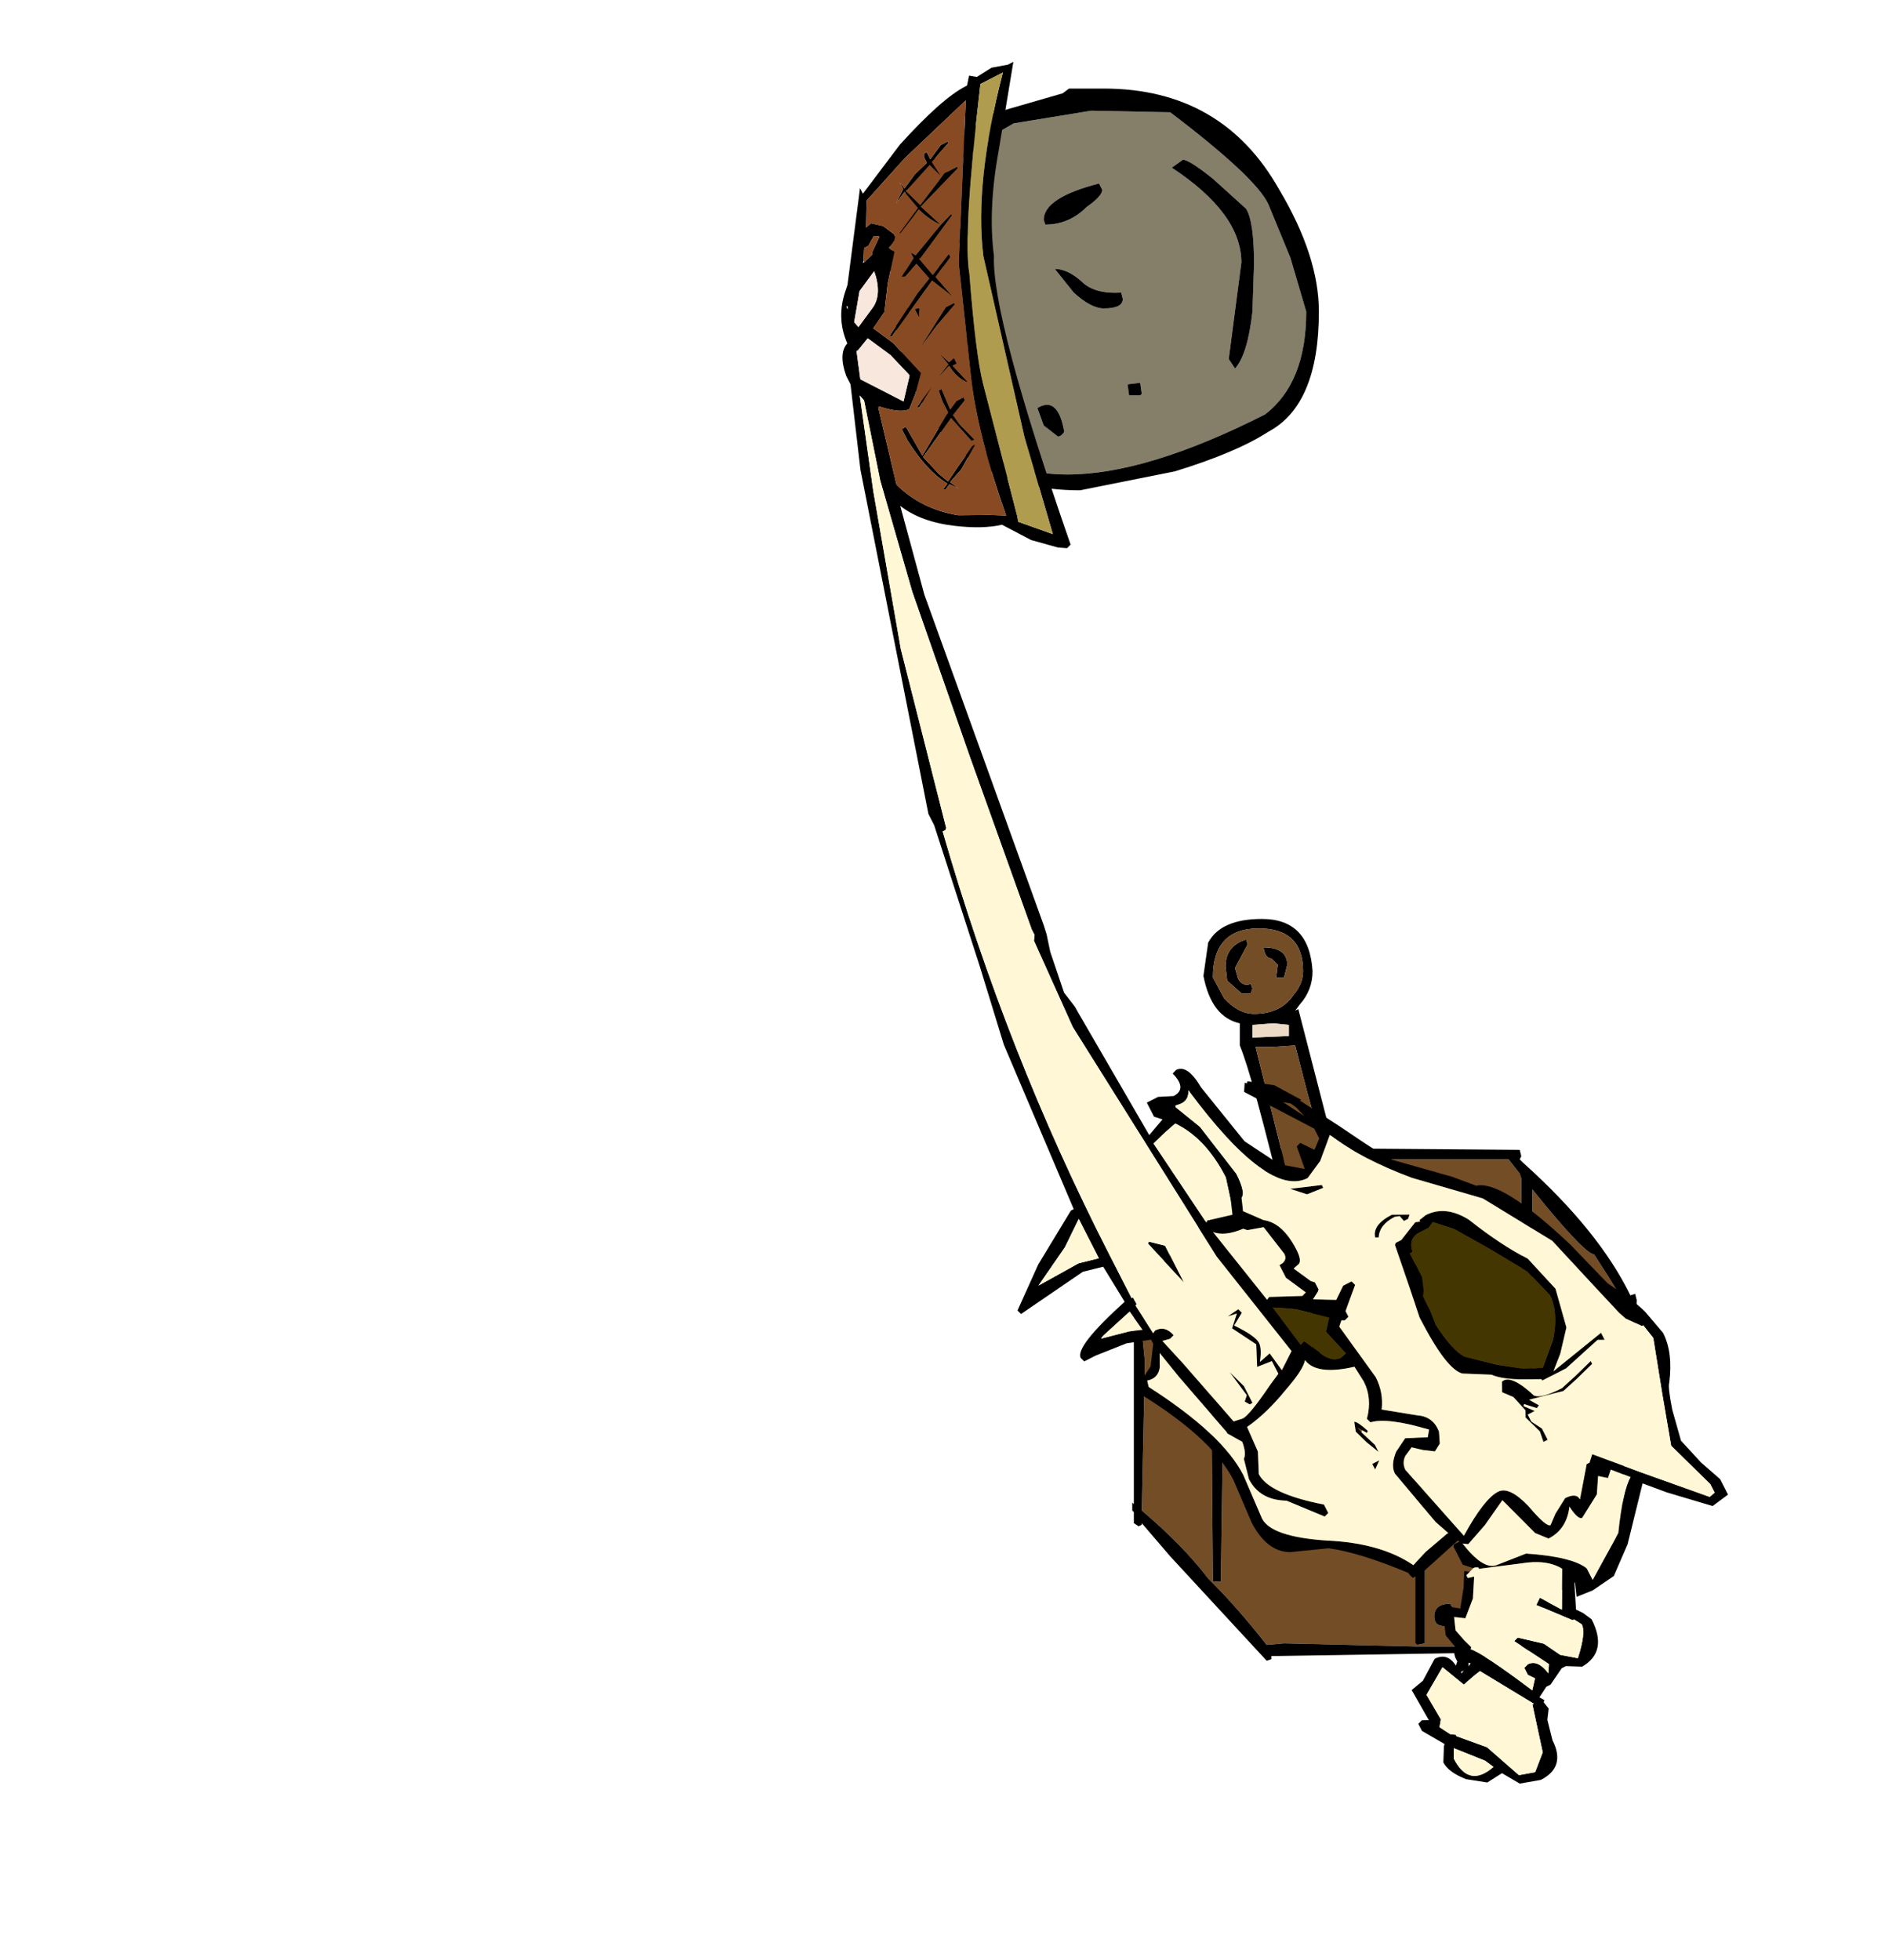<?xml version="1.0" encoding="UTF-8" standalone="no"?>
<svg xmlns:xlink="http://www.w3.org/1999/xlink" height="371.7px" width="357.6px" xmlns="http://www.w3.org/2000/svg">
  <g transform="matrix(6.0, 0.0, 0.0, 6.0, 264.6, 264.0)">
    <use height="16.35" transform="matrix(1.0, 0.0, 0.0, 1.0, -8.3, -7.75)" width="15.95" xlink:href="#shape0"/>
    <use height="12.85" transform="matrix(1.0, 0.0, 0.0, 1.0, -6.05, -14.95)" width="5.9" xlink:href="#shape1"/>
    <use height="12.7" transform="matrix(1.0, 0.0, 0.0, 1.0, -15.95, -41.2)" width="13.55" xlink:href="#shape2"/>
    <use height="17.9" transform="matrix(0.454, 0.888, -0.888, 0.454, -12.173, -42.267)" width="56.35" xlink:href="#sprite0"/>
  </g>
  <defs>
    <g id="shape0" transform="matrix(1.0, 0.0, 0.0, 1.0, 8.3, 7.75)">
      <path d="M1.25 7.1 Q1.25 7.4 1.55 7.4 1.95 7.4 1.95 7.0 L1.75 6.7 Q1.25 6.7 1.25 7.1 M3.05 6.7 L3.0 6.35 Q2.4 6.25 2.4 7.0 2.4 7.35 2.7 7.35 3.05 7.35 3.05 6.7 M-5.4 -1.15 L-5.5 -1.8 Q-5.8 -1.65 -5.8 0.0 L-5.75 6.0 -5.5 6.0 -5.4 -1.15 M-1.75 -6.75 Q-2.15 -6.65 -2.15 -6.45 L-1.7 -6.15 Q-1.4 -6.15 -1.4 -6.45 -1.4 -6.9 -1.75 -6.75 M0.95 -4.6 L0.9 -4.65 0.65 -4.65 0.65 7.95 0.7 8.0 0.95 7.95 0.95 -4.6 M3.95 -6.9 L4.0 -6.75 4.0 3.8 4.2 3.9 4.35 3.85 4.35 -6.4 4.8 -5.85 Q6.05 -4.35 6.3 -4.35 L6.75 -3.65 7.3 -2.75 7.25 -2.25 7.25 -2.2 Q6.9 -2.15 6.9 -0.8 L6.9 1.1 6.75 2.85 Q6.65 3.75 6.95 4.2 5.8 4.95 4.2 6.55 L2.75 8.05 0.65 8.05 -3.5 7.95 -4.05 8.0 Q-4.95 6.85 -5.8 6.0 L-5.9 5.9 Q-6.7 4.85 -8.0 3.75 L-7.9 -0.95 -8.0 -1.95 -7.95 -2.0 -7.85 -2.6 -7.0 -3.7 -5.6 -5.0 Q-3.6 -6.9 -3.6 -7.2 L-3.6 -7.35 -2.65 -7.35 -2.7 -7.1 -2.65 -6.15 -2.65 -4.3 -2.6 -0.85 -2.35 -0.9 -2.3 -7.35 3.6 -7.35 3.95 -6.9" fill="#734d26" fill-rule="evenodd" stroke="none"/>
      <path d="M4.05 -7.25 Q6.45 -5.1 7.45 -3.05 L7.6 -3.1 7.65 -2.9 7.6 -1.65 7.45 -1.6 7.35 -1.65 7.2 4.0 7.3 3.95 7.35 4.1 Q7.35 4.35 5.35 6.2 L3.3 8.05 4.7 8.0 4.75 8.15 3.05 8.25 2.5 8.6 2.45 8.4 2.55 8.25 -3.7 8.35 -3.9 8.35 -3.9 8.45 -4.05 8.5 -7.1 5.2 -8.0 4.15 -8.0 4.2 -8.1 4.25 -8.25 4.15 -8.25 3.8 -8.3 3.75 -8.3 3.5 -8.25 3.55 -8.25 -2.1 -8.2 -2.1 -8.25 -2.3 -8.25 -2.5 -8.25 -2.85 -8.05 -2.95 -8.0 -3.0 -7.95 -3.05 -8.0 -3.15 Q-8.0 -3.55 -6.05 -5.35 L-3.7 -7.35 -3.75 -7.35 -3.8 -7.4 -3.8 -7.65 -2.45 -7.7 -2.3 -7.75 -2.3 -7.7 3.95 -7.65 4.0 -7.45 3.95 -7.35 4.05 -7.25 M3.95 -6.9 L3.6 -7.35 -2.3 -7.35 -2.35 -0.9 -2.6 -0.85 -2.65 -4.3 -2.65 -6.15 -2.7 -7.1 -2.65 -7.35 -3.6 -7.35 -3.6 -7.2 Q-3.6 -6.9 -5.6 -5.0 L-7.0 -3.7 -7.85 -2.6 -7.95 -2.0 -8.0 -1.95 -7.9 -0.95 -8.0 3.75 Q-6.7 4.85 -5.9 5.9 L-5.8 6.0 Q-4.95 6.85 -4.05 8.0 L-3.5 7.95 0.65 8.05 2.75 8.05 4.2 6.55 Q5.8 4.95 6.95 4.2 6.65 3.75 6.75 2.85 L6.9 1.1 6.9 -0.8 Q6.9 -2.15 7.25 -2.2 L7.25 -2.25 7.3 -2.75 6.75 -3.65 6.3 -4.35 Q6.05 -4.35 4.8 -5.85 L4.35 -6.4 4.35 3.85 4.2 3.9 4.0 3.8 4.0 -6.75 3.95 -6.9 M0.95 -4.6 L0.95 7.95 0.7 8.0 0.65 7.95 0.65 -4.65 0.9 -4.65 0.95 -4.6 M-1.75 -6.75 Q-1.4 -6.9 -1.4 -6.45 -1.4 -6.15 -1.7 -6.15 L-2.15 -6.45 Q-2.15 -6.65 -1.75 -6.75 M-5.4 -1.15 L-5.5 6.0 -5.75 6.0 -5.8 0.0 Q-5.8 -1.65 -5.5 -1.8 L-5.4 -1.15 M3.05 6.7 Q3.05 7.35 2.7 7.35 2.4 7.35 2.4 7.0 2.4 6.25 3.0 6.35 L3.05 6.7 M1.25 7.1 Q1.25 6.7 1.75 6.7 L1.95 7.0 Q1.95 7.4 1.55 7.4 1.25 7.4 1.25 7.1" fill="#000000" fill-rule="evenodd" stroke="none"/>
    </g>
    <g id="shape1" transform="matrix(1.0, 0.0, 0.0, 1.0, 6.05, 14.95)">
      <path d="M-5.4 -12.45 Q-4.95 -11.95 -4.45 -11.95 -3.6 -11.95 -3.2 -12.55 -2.9 -12.9 -2.9 -13.3 -2.9 -14.65 -4.3 -14.65 -5.75 -14.65 -5.75 -13.1 L-5.4 -12.45 M-5.35 -13.45 Q-5.35 -14.1 -4.7 -14.3 L-4.65 -14.15 -5.05 -13.4 -4.95 -13.05 Q-4.8 -12.8 -4.55 -12.9 L-4.5 -12.75 -4.55 -12.6 -4.85 -12.6 -5.3 -13.0 -5.35 -13.45 M-5.9 -14.2 Q-5.5 -14.95 -4.2 -14.95 -2.7 -14.95 -2.6 -13.3 -2.6 -12.7 -3.0 -12.25 L-3.15 -12.05 -3.05 -12.1 -1.85 -7.45 -0.3 -3.3 -0.15 -2.95 -0.25 -2.9 -1.15 -2.3 -2.1 -2.15 -2.2 -2.15 -2.35 -2.25 -2.45 -2.25 -2.45 -2.4 Q-2.85 -3.1 -3.45 -5.65 -4.5 -10.0 -4.9 -10.95 L-4.9 -11.65 Q-5.8 -11.85 -6.05 -13.15 L-5.9 -14.2 M-3.5 -13.1 L-3.75 -13.1 -3.7 -13.5 -3.9 -13.7 Q-4.1 -13.7 -4.15 -14.05 -3.4 -14.05 -3.4 -13.5 L-3.5 -13.1 M-3.35 -11.6 L-3.85 -11.65 -4.5 -11.6 -4.5 -11.2 -3.35 -11.25 -3.35 -11.6 M-4.4 -10.9 L-3.45 -7.1 Q-2.85 -4.3 -2.1 -2.6 L-0.85 -2.8 -0.5 -3.1 -1.2 -4.65 -2.15 -7.25 -2.75 -9.4 -3.15 -10.95 -3.9 -10.9 -4.4 -10.9" fill="#000000" fill-rule="evenodd" stroke="none"/>
      <path d="M-5.35 -13.45 L-5.3 -13.0 -4.85 -12.6 -4.55 -12.6 -4.5 -12.75 -4.55 -12.9 Q-4.8 -12.8 -4.95 -13.05 L-5.05 -13.4 -4.65 -14.15 -4.7 -14.3 Q-5.35 -14.1 -5.35 -13.45 M-5.4 -12.45 L-5.75 -13.1 Q-5.75 -14.65 -4.3 -14.65 -2.9 -14.65 -2.9 -13.3 -2.9 -12.9 -3.2 -12.55 -3.6 -11.95 -4.45 -11.95 -4.95 -11.95 -5.4 -12.45 M-3.5 -13.1 L-3.4 -13.5 Q-3.4 -14.05 -4.15 -14.05 -4.1 -13.7 -3.9 -13.7 L-3.7 -13.5 -3.75 -13.1 -3.5 -13.1 M-4.4 -10.9 L-3.9 -10.9 -3.15 -10.95 -2.75 -9.4 -2.15 -7.25 -1.2 -4.65 -0.5 -3.1 -0.85 -2.8 -2.1 -2.6 Q-2.85 -4.3 -3.45 -7.1 L-4.4 -10.9" fill="#734d26" fill-rule="evenodd" stroke="none"/>
      <path d="M-3.35 -11.6 L-3.35 -11.25 -4.5 -11.2 -4.5 -11.6 -3.85 -11.65 -3.35 -11.6" fill="#ecd9c6" fill-rule="evenodd" stroke="none"/>
    </g>
    <g id="shape2" transform="matrix(1.0, 0.0, 0.0, 1.0, 15.95, 41.2)">
      <path d="M-13.5 -33.2 L-13.8 -34.2 Q-14.25 -34.25 -14.25 -33.75 -14.25 -33.2 -13.7 -32.9 L-13.5 -33.2 M-10.65 -30.2 Q-10.55 -30.2 -10.45 -30.35 -10.65 -31.5 -11.3 -31.1 L-11.1 -30.55 -10.65 -30.2 M-8.0 -31.55 L-8.05 -31.9 -8.45 -31.85 -8.4 -31.5 -8.05 -31.5 -8.0 -31.55 M-4.45 -35.65 Q-4.45 -37.0 -4.7 -37.4 L-5.75 -38.35 Q-6.5 -38.95 -6.7 -38.95 L-7.05 -38.7 Q-4.85 -37.25 -4.85 -35.7 L-5.25 -32.65 -5.05 -32.35 Q-4.65 -32.8 -4.5 -34.15 L-4.45 -35.65 M-9.9 -35.1 Q-10.35 -35.5 -10.75 -35.5 L-10.15 -34.75 Q-9.6 -34.25 -9.2 -34.25 -8.6 -34.25 -8.6 -34.55 L-8.65 -34.75 Q-9.5 -34.7 -9.9 -35.1 M-11.1 -37.05 L-11.05 -36.9 Q-10.3 -36.9 -9.75 -37.45 -9.25 -37.8 -9.25 -38.0 L-9.35 -38.2 Q-11.1 -37.75 -11.1 -37.05 M-14.5 -35.85 L-14.45 -35.55 Q-14.05 -35.55 -14.05 -36.05 L-13.6 -36.45 -13.35 -36.7 -13.4 -37.0 -14.15 -36.5 -14.5 -35.85 M-13.0 -39.55 L-12.05 -40.1 -9.6 -40.5 -7.1 -40.45 Q-4.4 -38.4 -4.0 -37.55 L-3.3 -35.85 -2.8 -34.15 Q-2.8 -31.9 -4.1 -30.9 -7.85 -29.0 -10.35 -29.0 -13.5 -29.0 -14.8 -32.1 -15.5 -33.85 -15.5 -35.75 -15.5 -37.4 -13.9 -38.8 L-13.0 -39.55" fill="#857e69" fill-rule="evenodd" stroke="none"/>
      <path d="M-12.75 -40.4 L-10.5 -41.05 -10.3 -41.2 -9.2 -41.2 Q-5.45 -41.2 -3.65 -38.0 -2.4 -35.9 -2.4 -34.15 -2.4 -31.2 -4.0 -30.35 -5.0 -29.7 -6.95 -29.1 L-9.95 -28.5 Q-13.75 -28.5 -15.2 -31.75 -15.95 -33.45 -15.95 -35.75 L-15.6 -37.55 Q-15.2 -38.7 -14.45 -39.05 -14.3 -39.1 -13.75 -39.65 L-12.75 -40.4 M-13.0 -39.55 L-13.9 -38.8 Q-15.5 -37.4 -15.5 -35.75 -15.5 -33.85 -14.8 -32.1 -13.5 -29.0 -10.35 -29.0 -7.85 -29.0 -4.1 -30.9 -2.8 -31.9 -2.8 -34.15 L-3.3 -35.85 -4.0 -37.55 Q-4.4 -38.4 -7.1 -40.45 L-9.6 -40.5 -12.05 -40.1 -13.0 -39.55 M-14.5 -35.85 L-14.15 -36.5 -13.4 -37.0 -13.35 -36.7 -13.6 -36.45 -14.05 -36.05 Q-14.05 -35.55 -14.45 -35.55 L-14.5 -35.85 M-11.1 -37.05 Q-11.1 -37.75 -9.35 -38.2 L-9.25 -38.0 Q-9.25 -37.8 -9.75 -37.45 -10.3 -36.9 -11.05 -36.9 L-11.1 -37.05 M-9.9 -35.1 Q-9.5 -34.7 -8.65 -34.75 L-8.6 -34.55 Q-8.6 -34.25 -9.2 -34.25 -9.6 -34.25 -10.15 -34.75 L-10.75 -35.5 Q-10.35 -35.5 -9.9 -35.1 M-4.45 -35.65 L-4.5 -34.15 Q-4.65 -32.8 -5.05 -32.35 L-5.25 -32.65 -4.85 -35.7 Q-4.85 -37.25 -7.05 -38.7 L-6.7 -38.95 Q-6.5 -38.95 -5.75 -38.35 L-4.7 -37.4 Q-4.45 -37.0 -4.45 -35.65 M-8.0 -31.55 L-8.05 -31.5 -8.4 -31.5 -8.45 -31.85 -8.05 -31.9 -8.0 -31.55 M-10.65 -30.2 L-11.1 -30.55 -11.3 -31.1 Q-10.65 -31.5 -10.45 -30.35 -10.55 -30.2 -10.65 -30.2 M-13.5 -33.2 L-13.7 -32.9 Q-14.25 -33.2 -14.25 -33.75 -14.25 -34.25 -13.8 -34.2 L-13.5 -33.2" fill="#000000" fill-rule="evenodd" stroke="none"/>
    </g>
    <g id="sprite0" transform="matrix(1.0, 0.0, 0.0, 1.0, 43.2, 8.45)">
      <use height="17.9" transform="matrix(1.0, 0.0, 0.0, 1.0, -43.2, -8.45)" width="56.35" xlink:href="#shape3"/>
    </g>
    <g id="shape3" transform="matrix(1.0, 0.0, 0.0, 1.0, 43.2, 8.45)">
      <path d="M-42.8 -7.2 Q-38.75 -4.5 -37.6 -4.15 -35.2 -3.15 -34.3 -2.95 L-30.05 -2.0 -29.9 -1.95 -29.05 -2.75 -32.2 -3.35 -37.9 -4.8 Q-40.1 -5.6 -42.8 -8.0 L-42.8 -7.2 M6.2 0.3 L5.95 0.55 5.3 0.55 5.25 0.5 5.25 0.3 5.2 0.35 5.6 1.85 5.6 2.15 5.45 2.2 5.4 2.2 Q4.1 3.3 3.55 4.1 L3.1 5.25 Q2.75 5.9 1.7 5.9 L0.25 5.8 Q-1.3 5.8 -3.7 7.3 L-4.15 6.5 -4.75 6.1 -4.9 6.1 -5.15 6.85 -5.25 7.9 -5.25 8.3 -5.4 8.35 Q-5.8 8.35 -6.35 6.3 L-7.65 6.4 -7.8 7.05 -7.5 9.4 -7.65 9.45 -8.65 8.2 -9.7 6.5 -9.7 6.4 -15.35 6.0 -17.9 5.55 -22.55 4.8 -22.95 4.8 -33.65 1.75 -36.2 0.8 -36.5 0.8 Q-37.25 0.7 -37.4 0.3 -38.3 0.25 -38.95 -0.45 L-39.05 -0.55 -41.6 -2.3 -41.4 -2.3 -42.25 -4.05 Q-42.95 -5.9 -42.95 -6.75 L-42.95 -6.8 -43.2 -7.0 -43.05 -7.2 -43.1 -7.75 -42.95 -8.25 -42.95 -8.45 -40.65 -6.75 Q-39.15 -5.6 -37.75 -5.1 -36.05 -4.15 -28.5 -3.1 L-28.45 -2.95 -28.6 -2.7 -29.2 -2.05 -30.05 -1.45 Q-30.2 -0.85 -30.7 -0.1 -31.3 0.8 -32.05 1.15 L-29.2 1.75 -18.15 3.15 -17.85 3.2 -17.3 3.35 -15.95 3.55 -15.15 3.4 -15.4 3.45 -10.7 3.2 -10.95 2.6 -11.15 2.8 -11.65 2.8 -11.65 2.4 -11.45 1.95 Q-11.45 1.45 -12.1 1.65 L-12.15 1.5 Q-12.15 1.1 -11.3 1.05 L-9.15 0.6 -8.0 -0.05 -7.5 -0.7 -8.25 -0.8 -8.3 -0.95 -7.9 -1.25 -8.15 -1.55 -8.5 -1.55 -10.55 -0.1 -10.8 -0.25 -10.75 -0.3 -10.8 -0.35 -10.3 -1.05 -9.5 -1.6 -9.5 -1.55 -8.2 -2.3 Q-6.55 -3.2 -6.45 -3.35 L-5.15 -4.75 -4.55 -5.3 Q-4.35 -6.1 -1.55 -7.1 L0.1 -7.6 0.55 -7.85 0.7 -7.85 Q0.85 -8.05 1.45 -8.25 L2.3 -8.45 Q3.0 -8.45 3.8 -7.9 3.9 -7.8 4.6 -7.6 L5.6 -7.4 6.5 -7.65 7.25 -7.95 7.8 -7.95 7.9 -7.35 6.85 -6.25 6.25 -5.7 7.75 -4.4 8.45 -3.55 8.55 -2.75 8.5 -2.2 8.1 -2.35 8.05 -2.35 8.85 -2.0 9.05 -2.15 9.35 -2.3 Q10.5 -2.3 10.55 -1.35 L10.3 -0.9 10.3 -0.85 10.3 -0.75 10.6 -0.2 10.6 -0.05 10.8 0.3 10.95 0.2 11.0 0.25 11.25 0.2 11.55 0.4 12.2 0.55 Q13.15 0.55 13.15 1.45 L12.95 2.1 12.4 2.45 12.45 3.0 12.05 3.55 Q11.6 3.95 11.25 3.95 L10.8 3.7 10.75 3.65 10.05 4.1 9.8 4.1 9.75 3.95 9.85 3.75 8.75 3.8 8.65 3.35 8.2 2.7 Q8.2 2.25 8.7 2.2 L8.6 2.1 8.45 2.1 8.25 2.05 8.15 1.95 7.7 2.05 7.15 1.85 6.9 1.6 7.15 1.25 6.6 0.85 6.15 0.6 6.25 0.45 6.3 0.6 6.4 0.6 6.45 0.4 7.05 0.75 7.5 1.25 7.3 1.55 7.7 1.7 8.1 1.6 8.4 1.5 8.45 1.55 Q8.75 1.25 10.5 0.4 L10.2 0.15 10.0 0.3 9.75 0.3 9.7 0.15 Q9.7 -0.2 10.25 -0.3 L10.0 -0.45 8.85 0.2 8.8 0.05 9.35 -0.6 9.9 -0.9 10.25 -1.35 Q9.65 -1.95 9.35 -1.95 L9.1 -1.8 9.1 -1.75 8.15 -0.95 8.0 -1.15 8.65 -1.6 7.5 -2.2 Q7.0 -1.9 6.75 -1.1 L6.3 0.15 6.25 0.15 6.2 0.25 6.2 0.3 M-40.8 -5.35 L-40.75 -5.35 -40.2 -3.75 -39.4 -4.05 -39.55 -4.5 -39.5 -4.5 -38.75 -3.0 -38.75 -2.95 -38.1 -3.1 -38.45 -3.85 -38.35 -3.85 -38.0 -3.15 -37.2 -3.35 -37.95 -3.0 -36.95 -1.05 -37.0 -1.0 -37.8 -2.4 -38.05 -2.95 -38.65 -2.8 -38.45 -2.3 -38.5 -2.2 -38.85 -2.8 -39.05 -2.8 -38.9 -2.9 -39.4 -4.05 Q-39.7 -3.8 -40.15 -3.65 L-39.75 -2.8 -39.75 -2.75 -40.2 -3.65 -40.85 -3.5 -40.65 -3.1 -40.95 -3.5 -41.2 -3.5 -40.95 -3.55 -41.2 -4.05 -41.35 -4.55 -41.5 -4.55 -41.55 -4.55 -41.65 -4.6 -41.65 -4.7 -41.4 -4.7 -41.65 -5.2 -41.65 -5.45 -41.6 -5.45 -41.3 -4.7 -40.8 -4.75 -41.25 -4.6 -40.85 -3.55 -40.25 -3.75 -40.8 -4.9 -40.8 -5.35 M-35.15 0.35 L-32.7 0.95 Q-31.65 0.6 -30.95 -0.35 L-30.5 -1.25 -30.25 -1.7 Q-32.9 -2.05 -34.65 -2.7 L-38.05 -4.0 -42.55 -6.55 -41.8 -4.0 -41.15 -2.3 -40.4 -1.9 -40.45 -2.1 -40.2 -2.4 -39.8 -2.6 Q-39.6 -2.6 -39.5 -2.25 L-39.3 -2.35 -38.5 -1.7 -37.75 -1.2 -37.45 -0.65 -36.75 -1.0 -35.5 -1.35 -35.0 -0.9 -34.65 -0.5 Q-34.65 -0.2 -35.15 0.3 L-35.15 0.35 M-39.6 -1.7 L-39.95 -2.15 -40.05 -2.0 -39.85 -1.7 -39.85 -1.55 -39.5 -1.35 -39.45 -1.3 -39.45 -1.35 -39.55 -1.7 -39.6 -1.7 M-36.95 -3.3 L-36.6 -2.45 -36.2 -1.65 -37.0 -3.0 -37.0 -3.3 -36.95 -3.3 M-37.35 -2.25 L-37.1 -2.1 -37.4 -2.1 -37.35 -2.25 M-38.7 -0.8 L-37.9 -0.2 -37.7 -0.25 -38.05 -0.95 Q-38.3 -1.4 -39.05 -1.5 L-38.7 -0.8 M-35.25 -2.5 L-35.25 -2.35 -34.55 -2.55 Q-34.8 -2.3 -35.3 -2.25 L-35.1 -1.7 -35.35 -2.25 -35.8 -2.15 -35.4 -2.3 -35.45 -2.5 -35.25 -2.5 M-36.45 -0.75 L-37.25 -0.35 -37.05 0.1 -37.05 0.15 -36.2 0.45 -34.95 -0.45 -35.6 -1.0 -36.45 -0.75 M-34.75 -1.7 L-34.05 -1.65 -34.2 -1.95 -34.2 -2.2 -34.1 -2.2 -33.85 -1.65 -33.5 -1.7 -32.85 -1.9 -32.85 -1.8 -33.8 -1.55 -33.1 -0.2 -32.4 -0.4 -32.05 -0.55 -32.3 -1.0 -32.7 -1.75 -32.7 -1.85 -32.2 -1.1 -32.0 -0.6 -31.7 -0.75 -31.95 -0.55 -31.85 -0.35 -31.9 -0.3 -32.0 -0.5 Q-32.65 -0.1 -33.8 0.0 L-34.2 0.0 -34.2 -0.15 -33.15 -0.2 -34.0 -1.55 -34.4 -1.55 -34.75 -1.6 -34.75 -1.7 M-34.6 -0.75 L-34.95 -1.45 -34.55 -0.8 -34.6 -0.75 M-9.0 -1.45 L-9.35 -1.35 -9.55 -1.25 -9.7 -1.05 -9.0 -1.45 M-11.1 2.05 L-10.2 1.65 -8.35 1.3 Q-7.7 1.3 -7.6 1.5 L-7.2 1.65 -6.65 1.2 Q-6.3 0.7 -5.35 0.7 -4.95 0.7 -4.9 0.85 L-4.85 1.05 -4.25 0.75 -4.15 0.65 -4.05 0.65 -3.9 0.65 -3.85 0.7 -3.7 0.95 -3.35 0.3 -3.65 -0.1 -3.65 -0.4 -3.5 -0.45 -2.9 0.2 -2.7 0.2 -2.65 0.35 -2.7 0.45 -2.55 0.6 -0.6 0.3 Q-0.05 0.3 0.4 0.6 L1.1 -0.35 Q1.35 -0.75 1.85 -0.7 L2.2 -0.55 2.35 -0.3 2.15 0.0 1.9 0.3 2.05 0.6 Q2.2 0.8 2.45 0.8 L5.15 0.1 Q4.4 -1.0 4.4 -1.5 4.4 -1.9 5.25 -2.15 6.1 -2.35 6.1 -2.5 L5.85 -2.8 5.55 -3.3 Q5.55 -3.7 5.8 -3.7 L4.9 -4.4 4.9 -4.5 4.7 -4.7 5.9 -5.8 7.6 -7.4 7.55 -7.6 7.25 -7.6 5.6 -7.05 4.0 -7.55 2.3 -8.1 1.8 -8.0 1.8 -7.95 1.35 -7.6 1.1 -7.5 0.05 -7.2 -1.9 -6.65 -4.1 -5.3 -5.7 -3.6 Q-6.95 -2.45 -8.1 -1.9 L-7.5 -1.25 -7.2 -0.65 Q-7.2 0.75 -11.4 1.45 -11.05 1.6 -11.15 2.0 L-11.15 2.05 -11.1 2.05 M-4.05 -3.3 L-4.05 -2.95 Q-4.0 -2.6 -3.6 -2.55 L-3.6 -2.45 -2.75 -2.45 -2.35 -2.3 -2.2 -2.2 -1.7 -2.2 -1.2 -2.15 Q-0.25 -2.25 0.1 -2.5 L0.8 -3.3 1.3 -4.0 1.55 -4.55 0.9 -5.25 Q0.2 -5.8 -0.4 -5.8 L-1.4 -5.5 -2.6 -4.75 -3.65 -4.05 -4.15 -3.55 -4.05 -3.35 -4.05 -3.3 M-6.7 -0.95 L-6.75 -0.4 -7.15 0.0 -6.8 -0.95 -6.7 -0.95 M-4.4 -3.2 L-4.45 -3.45 Q-4.45 -4.15 -3.7 -4.6 -2.5 -5.15 -1.75 -5.7 L-0.5 -6.05 0.75 -5.8 1.4 -5.25 1.8 -4.8 1.4 -6.7 1.65 -6.7 1.55 -6.5 1.9 -5.2 1.9 -4.35 1.85 -4.35 1.6 -3.85 Q1.3 -3.25 1.0 -3.0 L0.55 -2.2 Q0.2 -1.8 -1.65 -1.8 L-2.65 -1.95 -4.05 -2.15 -4.1 -2.2 -4.1 -2.4 -4.4 -3.05 -4.35 -3.2 -4.4 -3.2 M-4.6 -2.9 L-4.6 -2.75 -4.8 -2.7 -4.85 -2.55 Q-4.85 -2.0 -4.5 -1.8 L-4.55 -1.7 Q-4.95 -1.8 -4.95 -2.5 L-4.7 -3.0 -4.6 -2.9 M5.4 -5.0 L5.6 -4.8 5.4 -4.55 5.9 -4.25 6.35 -3.5 Q6.35 -3.35 5.85 -3.3 6.45 -2.9 6.45 -2.25 L6.1 -1.95 4.7 -1.5 5.15 -0.65 5.45 0.1 5.35 0.25 Q6.4 0.05 6.45 -0.4 L6.55 -1.4 Q7.3 -2.65 7.85 -2.9 L8.25 -2.9 7.3 -4.3 Q6.15 -5.05 5.9 -5.45 L5.4 -5.0 M2.35 -3.45 L2.65 -3.7 2.65 -3.45 2.9 -3.45 3.25 -3.65 3.65 -3.65 3.65 -3.5 3.3 -3.55 2.7 -3.35 2.5 -3.45 1.95 -3.3 1.65 -3.05 1.35 -3.2 Q1.25 -3.55 2.2 -3.9 2.4 -4.05 2.4 -4.8 L2.25 -5.35 2.05 -6.0 2.15 -6.0 2.35 -5.35 2.5 -4.8 2.25 -3.7 2.55 -3.9 2.6 -3.8 2.3 -3.5 2.3 -3.45 2.35 -3.45 M4.85 0.5 L4.35 0.7 2.4 1.15 Q2.1 1.15 1.8 0.8 L1.55 0.35 1.85 -0.3 1.65 -0.45 Q0.7 0.55 0.6 1.1 L0.45 1.15 Q-0.05 0.7 -0.65 0.7 L-1.2 0.75 Q-1.5 1.95 -2.1 2.05 -1.85 2.25 -1.55 3.0 -1.15 3.9 -1.05 4.65 L-0.2 4.7 0.45 5.0 Q1.15 5.0 2.25 3.6 L2.55 3.6 2.6 3.75 1.6 4.6 Q1.2 5.35 0.45 5.35 L-0.2 5.2 Q-0.3 5.05 -0.7 5.0 L-1.15 5.3 -1.2 5.3 -3.45 5.85 -4.4 6.05 -4.0 6.25 Q-3.7 6.45 -3.8 6.8 L-3.6 6.85 Q-1.2 5.45 0.25 5.45 L1.75 5.55 Q2.4 5.55 3.3 4.05 4.15 2.55 5.25 1.95 L5.05 1.4 4.85 0.55 4.85 0.5 M11.8 2.75 L11.0 3.45 11.3 3.6 Q12.35 3.6 12.1 2.6 L11.8 2.75 M12.85 1.5 L12.4 1.0 10.9 0.6 10.9 0.55 9.2 1.6 9.25 1.85 9.35 2.25 8.55 2.6 9.1 3.45 10.0 3.4 10.2 3.55 10.55 3.35 10.65 3.2 10.7 3.2 11.45 2.5 12.7 2.0 12.85 1.5 M8.85 1.75 L8.8 1.8 8.9 1.85 8.85 1.75 M8.95 2.15 L9.0 2.15 8.95 2.05 8.95 2.15 M0.75 1.5 L1.3 1.3 1.65 1.3 1.55 1.3 1.1 1.5 0.65 1.65 0.35 1.55 Q0.4 1.45 0.8 1.3 L0.85 1.35 0.7 1.45 0.55 1.55 0.75 1.5 M2.0 1.65 L1.8 1.65 1.8 1.4 2.0 1.65 M-1.7 0.8 L-2.6 1.05 -2.95 0.75 -3.65 1.55 -3.75 1.7 -4.05 2.2 -2.6 1.95 -2.65 1.8 -2.15 1.55 Q-1.65 1.35 -1.65 1.0 L-1.7 0.8 M-2.55 2.3 L-6.3 3.05 -14.85 3.8 -17.85 3.65 -18.0 3.55 -18.2 3.55 -24.0 2.8 -29.45 2.05 -33.05 1.35 -35.55 0.65 -35.75 0.7 -32.85 1.7 -28.0 3.2 -22.3 4.5 -22.25 4.55 -22.25 4.65 Q-15.05 6.05 -7.95 6.05 L-6.35 6.05 -6.35 6.0 -6.1 6.0 -6.1 6.05 -5.05 5.95 -5.1 5.85 Q-5.1 5.5 -4.7 5.4 L-4.65 5.55 -4.7 5.8 -3.8 5.55 -2.0 5.1 -1.4 4.95 -1.35 4.65 Q-1.35 4.4 -1.9 3.4 L-2.1 3.0 -2.55 3.0 -2.6 3.5 -3.25 3.2 -4.05 3.65 -4.4 3.3 -4.45 3.6 -4.5 3.2 -4.35 3.15 -4.1 3.55 Q-3.5 3.1 -3.25 3.1 -3.05 3.1 -2.7 3.35 L-2.8 2.95 -2.15 2.85 -2.55 2.3 M-1.95 4.2 L-2.85 4.35 -2.25 4.15 -1.65 4.15 -1.65 4.25 -1.8 4.35 -1.85 4.3 -1.95 4.2 M-4.2 1.15 L-4.7 1.4 -5.15 1.4 Q-5.15 1.1 -5.4 1.1 L-6.45 1.3 -6.6 1.8 -6.7 1.9 Q-6.75 2.55 -7.05 2.8 L-4.35 2.25 -4.4 2.15 -3.95 1.2 -4.0 1.05 -4.2 1.15 M-7.65 1.85 L-8.4 1.65 Q-9.8 1.65 -10.65 2.3 L-10.55 2.7 -10.4 3.2 -7.4 2.85 -7.45 2.8 -7.25 2.0 -7.65 1.85 M-7.7 4.75 L-7.35 4.35 -6.25 4.35 -6.05 4.35 -7.65 4.8 -7.7 4.75 M-5.45 6.6 L-5.3 6.2 -6.0 6.3 -5.7 7.4 -5.65 7.5 -5.45 6.6 M-8.1 7.05 L-7.95 6.4 -8.0 6.4 -9.35 6.4 -8.75 7.2 -8.05 8.5 -8.1 7.05 M-38.35 -0.2 L-38.45 -0.25 -38.45 -0.2 -38.35 -0.2" fill="#000000" fill-rule="evenodd" stroke="none"/>
      <path d="M6.25 0.45 L6.2 0.3 6.2 0.25 6.25 0.15 6.3 0.15 6.75 -1.1 Q7.0 -1.9 7.5 -2.2 L8.65 -1.6 8.0 -1.15 8.15 -0.95 9.1 -1.75 9.1 -1.8 9.35 -1.95 Q9.65 -1.95 10.25 -1.35 L9.9 -0.9 9.35 -0.6 8.8 0.05 8.85 0.2 10.0 -0.45 10.25 -0.3 Q9.7 -0.2 9.7 0.15 L9.75 0.3 10.0 0.3 10.2 0.15 10.5 0.4 Q8.75 1.25 8.45 1.55 L8.4 1.5 8.1 1.6 7.7 1.7 7.3 1.55 7.5 1.25 7.05 0.75 6.45 0.4 6.4 0.6 6.3 0.6 6.25 0.45 M-11.15 2.0 Q-11.05 1.6 -11.4 1.45 -7.2 0.75 -7.2 -0.65 L-7.5 -1.25 -8.1 -1.9 Q-6.95 -2.45 -5.7 -3.6 L-4.1 -5.3 -1.9 -6.65 0.05 -7.2 1.1 -7.5 1.35 -7.6 1.8 -7.95 1.8 -8.0 2.3 -8.1 4.0 -7.55 5.6 -7.05 7.25 -7.6 7.55 -7.6 7.6 -7.4 5.9 -5.8 4.7 -4.7 4.9 -4.5 4.9 -4.4 5.8 -3.7 Q5.55 -3.7 5.55 -3.3 L5.85 -2.8 6.1 -2.5 Q6.1 -2.35 5.25 -2.15 4.4 -1.9 4.4 -1.5 4.4 -1.0 5.15 0.1 L2.45 0.8 Q2.2 0.8 2.05 0.6 L1.9 0.3 2.15 0.0 2.35 -0.3 2.2 -0.55 1.85 -0.7 Q1.35 -0.75 1.1 -0.35 L0.4 0.6 Q-0.05 0.3 -0.6 0.3 L-2.55 0.6 -2.7 0.45 -2.65 0.35 -2.7 0.2 -2.9 0.2 -3.5 -0.45 -3.65 -0.4 -3.65 -0.1 -3.35 0.3 -3.7 0.95 -3.85 0.7 -3.9 0.65 -4.05 0.65 -4.15 0.65 -4.25 0.75 -4.85 1.05 -4.9 0.85 Q-4.95 0.7 -5.35 0.7 -6.3 0.7 -6.65 1.2 L-7.2 1.65 -7.6 1.5 Q-7.7 1.3 -8.35 1.3 L-10.2 1.65 -11.1 2.05 -11.15 2.0 M2.3 -3.5 L2.6 -3.8 2.55 -3.9 2.25 -3.7 2.5 -4.8 2.35 -5.35 2.15 -6.0 2.05 -6.0 2.25 -5.35 2.4 -4.8 Q2.4 -4.05 2.2 -3.9 1.25 -3.55 1.35 -3.2 L1.65 -3.05 1.95 -3.3 2.5 -3.45 2.7 -3.35 3.3 -3.55 3.65 -3.5 3.65 -3.65 3.25 -3.65 2.9 -3.45 2.65 -3.45 2.65 -3.7 2.35 -3.45 2.3 -3.5 M5.4 -5.0 L5.9 -5.45 Q6.15 -5.05 7.3 -4.3 L8.25 -2.9 7.85 -2.9 Q7.3 -2.65 6.55 -1.4 L6.45 -0.4 Q6.4 0.05 5.35 0.25 L5.45 0.1 5.15 -0.65 4.7 -1.5 6.1 -1.95 6.45 -2.25 Q6.45 -2.9 5.85 -3.3 6.35 -3.35 6.35 -3.5 L5.9 -4.25 5.4 -4.55 5.6 -4.8 5.4 -5.0 M-4.6 -2.9 L-4.7 -3.0 -4.95 -2.5 Q-4.95 -1.8 -4.55 -1.7 L-4.5 -1.8 Q-4.85 -2.0 -4.85 -2.55 L-4.8 -2.7 -4.6 -2.75 -4.6 -2.9 M-4.4 -3.2 L-4.35 -3.2 -4.4 -3.05 -4.1 -2.4 -4.1 -2.2 -4.05 -2.15 -2.65 -1.95 -1.65 -1.8 Q0.2 -1.8 0.55 -2.2 L1.0 -3.0 Q1.3 -3.25 1.6 -3.85 L1.85 -4.35 1.9 -4.35 1.9 -5.2 1.55 -6.5 1.65 -6.7 1.4 -6.7 1.8 -4.8 1.4 -5.25 0.75 -5.8 -0.5 -6.05 -1.75 -5.7 Q-2.5 -5.15 -3.7 -4.6 -4.45 -4.15 -4.45 -3.45 L-4.4 -3.2 M-6.7 -0.95 L-6.8 -0.95 -7.15 0.0 -6.75 -0.4 -6.7 -0.95 M4.85 0.55 L5.05 1.4 5.25 1.95 Q4.15 2.55 3.3 4.05 2.4 5.55 1.75 5.55 L0.25 5.45 Q-1.2 5.45 -3.6 6.85 L-3.8 6.8 Q-3.7 6.45 -4.0 6.25 L-4.4 6.05 -3.45 5.85 -1.2 5.3 -1.15 5.3 -0.7 5.0 Q-0.3 5.05 -0.2 5.2 L0.45 5.35 Q1.2 5.35 1.6 4.6 L2.6 3.75 2.55 3.6 2.25 3.6 Q1.15 5.0 0.45 5.0 L-0.2 4.7 -1.05 4.65 Q-1.15 3.9 -1.55 3.0 -1.85 2.25 -2.1 2.05 -1.5 1.95 -1.2 0.75 L-0.65 0.7 Q-0.05 0.7 0.45 1.15 L0.6 1.1 Q0.7 0.55 1.65 -0.45 L1.85 -0.3 1.55 0.35 1.8 0.8 Q2.1 1.15 2.4 1.15 L4.35 0.7 4.85 0.5 4.85 0.55 M12.85 1.5 L12.7 2.0 11.45 2.5 10.7 3.2 10.65 3.2 10.55 3.35 10.2 3.55 10.0 3.4 9.1 3.45 8.55 2.6 9.35 2.25 9.25 1.85 9.2 1.6 10.9 0.55 10.9 0.6 12.4 1.0 12.85 1.5 M11.8 2.75 L12.1 2.6 Q12.35 3.6 11.3 3.6 L11.0 3.45 11.8 2.75 M0.7 1.45 L0.85 1.35 0.8 1.3 Q0.4 1.45 0.35 1.55 L0.65 1.65 1.1 1.5 1.55 1.3 1.65 1.3 1.3 1.3 0.75 1.5 0.7 1.45 M2.0 1.65 L1.8 1.4 1.8 1.65 2.0 1.65 M-8.1 7.05 L-8.05 8.5 -8.75 7.2 -9.35 6.4 -8.0 6.4 -7.95 6.4 -8.1 7.05 M-5.45 6.6 L-5.65 7.5 -5.7 7.4 -6.0 6.3 -5.3 6.2 -5.45 6.6 M-7.7 4.75 L-7.65 4.8 -6.05 4.35 -6.25 4.35 -7.35 4.35 -7.7 4.75 M-7.65 1.85 L-7.25 2.0 -7.45 2.8 -7.4 2.85 -10.4 3.2 -10.55 2.7 -10.65 2.3 Q-9.8 1.65 -8.4 1.65 L-7.65 1.85 M-4.2 1.15 L-4.0 1.05 -3.95 1.2 -4.4 2.15 -4.35 2.25 -7.05 2.8 Q-6.75 2.55 -6.7 1.9 L-6.6 1.8 -6.45 1.3 -5.4 1.1 Q-5.15 1.1 -5.15 1.4 L-4.7 1.4 -4.2 1.15 M-1.95 4.2 L-1.85 4.3 -1.8 4.35 -1.65 4.25 -1.65 4.15 -2.25 4.15 -2.85 4.35 -1.95 4.2 M-2.55 2.3 L-2.15 2.85 -2.8 2.95 -2.7 3.35 Q-3.05 3.1 -3.25 3.1 -3.5 3.1 -4.1 3.55 L-4.35 3.15 -4.5 3.2 -4.45 3.6 -4.4 3.3 -4.05 3.65 -3.25 3.2 -2.6 3.5 -2.55 3.0 -2.1 3.0 -1.9 3.4 Q-1.35 4.4 -1.35 4.65 L-1.4 4.95 -2.0 5.1 -3.8 5.55 -4.7 5.8 -4.65 5.55 -4.7 5.4 Q-5.1 5.5 -5.1 5.85 L-5.05 5.95 -6.1 6.05 -6.1 6.0 -6.35 6.0 -6.35 6.05 -7.95 6.05 Q-15.05 6.05 -22.25 4.65 L-22.25 4.55 -22.3 4.5 -28.0 3.2 -32.85 1.7 -35.75 0.7 -35.55 0.65 -33.05 1.35 -29.45 2.05 -24.0 2.8 -18.2 3.55 -18.0 3.55 -17.85 3.65 -14.85 3.8 -6.3 3.05 -2.55 2.3" fill="#fff7d5" fill-rule="evenodd" stroke="none"/>
      <path d="M-4.05 -3.3 L-4.05 -3.35 -4.15 -3.55 -3.65 -4.05 -2.6 -4.75 -1.4 -5.5 -0.4 -5.8 Q0.2 -5.8 0.9 -5.25 L1.55 -4.55 1.3 -4.0 0.8 -3.3 0.1 -2.5 Q-0.25 -2.25 -1.2 -2.15 L-1.7 -2.2 -2.2 -2.2 -2.35 -2.3 -2.75 -2.45 -3.6 -2.45 -3.6 -2.55 Q-4.0 -2.6 -4.05 -2.95 L-4.05 -3.3 M-1.7 0.8 L-1.65 1.0 Q-1.65 1.35 -2.15 1.55 L-2.65 1.8 -2.6 1.95 -4.05 2.2 -3.75 1.7 -3.65 1.55 -2.95 0.75 -2.6 1.05 -1.7 0.8" fill="#443600" fill-rule="evenodd" stroke="none"/>
      <path d="M-42.8 -7.2 L-42.8 -8.0 Q-40.1 -5.6 -37.9 -4.8 L-32.2 -3.35 -29.05 -2.75 -29.9 -1.95 -30.05 -2.0 -34.3 -2.95 Q-35.2 -3.15 -37.6 -4.15 -38.75 -4.5 -42.8 -7.2" fill="#b09c4f" fill-rule="evenodd" stroke="none"/>
      <path d="M-35.15 0.3 Q-34.65 -0.2 -34.65 -0.5 L-35.0 -0.9 -35.5 -1.35 -36.75 -1.0 -37.45 -0.65 -37.75 -1.2 -38.5 -1.7 -39.3 -2.35 -39.5 -2.25 Q-39.6 -2.6 -39.8 -2.6 L-40.2 -2.4 -40.45 -2.1 -40.4 -1.9 -41.15 -2.3 -41.8 -4.0 -42.55 -6.55 -38.05 -4.0 -34.65 -2.7 Q-32.9 -2.05 -30.25 -1.7 L-30.5 -1.25 -30.95 -0.35 Q-31.65 0.6 -32.7 0.95 L-35.15 0.35 -35.15 0.3 M-40.8 -5.35 L-40.8 -4.9 -40.25 -3.75 -40.85 -3.55 -41.25 -4.6 -40.8 -4.75 -41.3 -4.7 -41.6 -5.45 -41.65 -5.45 -41.65 -5.2 -41.4 -4.7 -41.65 -4.7 -41.65 -4.6 -41.55 -4.55 -41.5 -4.55 -41.35 -4.55 -41.2 -4.05 -40.95 -3.55 -41.2 -3.5 -40.95 -3.5 -40.65 -3.1 -40.85 -3.5 -40.2 -3.65 -39.75 -2.75 -39.75 -2.8 -40.15 -3.65 Q-39.7 -3.8 -39.4 -4.05 L-38.9 -2.9 -39.05 -2.8 -38.85 -2.8 -38.5 -2.2 -38.45 -2.3 -38.65 -2.8 -38.05 -2.95 -37.8 -2.4 -37.0 -1.0 -36.95 -1.05 -37.95 -3.0 -37.2 -3.35 -38.0 -3.15 -38.35 -3.85 -38.45 -3.85 -38.1 -3.1 -38.75 -2.95 -38.75 -3.0 -39.5 -4.5 -39.55 -4.5 -39.4 -4.05 -40.2 -3.75 -40.75 -5.35 -40.8 -5.35 M-39.5 -1.35 L-39.85 -1.55 -39.85 -1.7 -40.05 -2.0 -39.95 -2.15 -39.6 -1.7 -39.55 -1.7 -39.45 -1.35 -39.5 -1.35 M-37.35 -2.25 L-37.4 -2.1 -37.1 -2.1 -37.35 -2.25 M-36.95 -3.3 L-37.0 -3.3 -37.0 -3.0 -36.2 -1.65 -36.6 -2.45 -36.95 -3.3 M-35.25 -2.5 L-35.45 -2.5 -35.4 -2.3 -35.8 -2.15 -35.35 -2.25 -35.1 -1.7 -35.3 -2.25 Q-34.8 -2.3 -34.55 -2.55 L-35.25 -2.35 -35.25 -2.5 M-34.6 -0.75 L-34.55 -0.8 -34.95 -1.45 -34.6 -0.75 M-34.75 -1.7 L-34.75 -1.6 -34.4 -1.55 -34.0 -1.55 -33.15 -0.2 -34.2 -0.15 -34.2 0.0 -33.8 0.0 Q-32.65 -0.1 -32.0 -0.5 L-31.9 -0.3 -31.85 -0.35 -31.95 -0.55 -31.7 -0.75 -32.0 -0.6 -32.2 -1.1 -32.7 -1.85 -32.7 -1.75 -32.3 -1.0 -32.05 -0.55 -32.4 -0.4 -33.1 -0.2 -33.8 -1.55 -32.85 -1.8 -32.85 -1.9 -33.5 -1.7 -33.85 -1.65 -34.1 -2.2 -34.2 -2.2 -34.2 -1.95 -34.05 -1.65 -34.75 -1.7" fill="#884a22" fill-rule="evenodd" stroke="none"/>
      <path d="M-38.7 -0.8 L-39.05 -1.5 Q-38.3 -1.4 -38.05 -0.95 L-37.7 -0.25 -37.9 -0.2 -38.7 -0.8 M-36.45 -0.75 L-35.6 -1.0 -34.95 -0.45 -36.2 0.45 -37.05 0.15 -37.05 0.1 -37.25 -0.35 -36.45 -0.75" fill="#f7e7dd" fill-rule="evenodd" stroke="none"/>
    </g>
  </defs>
</svg>
